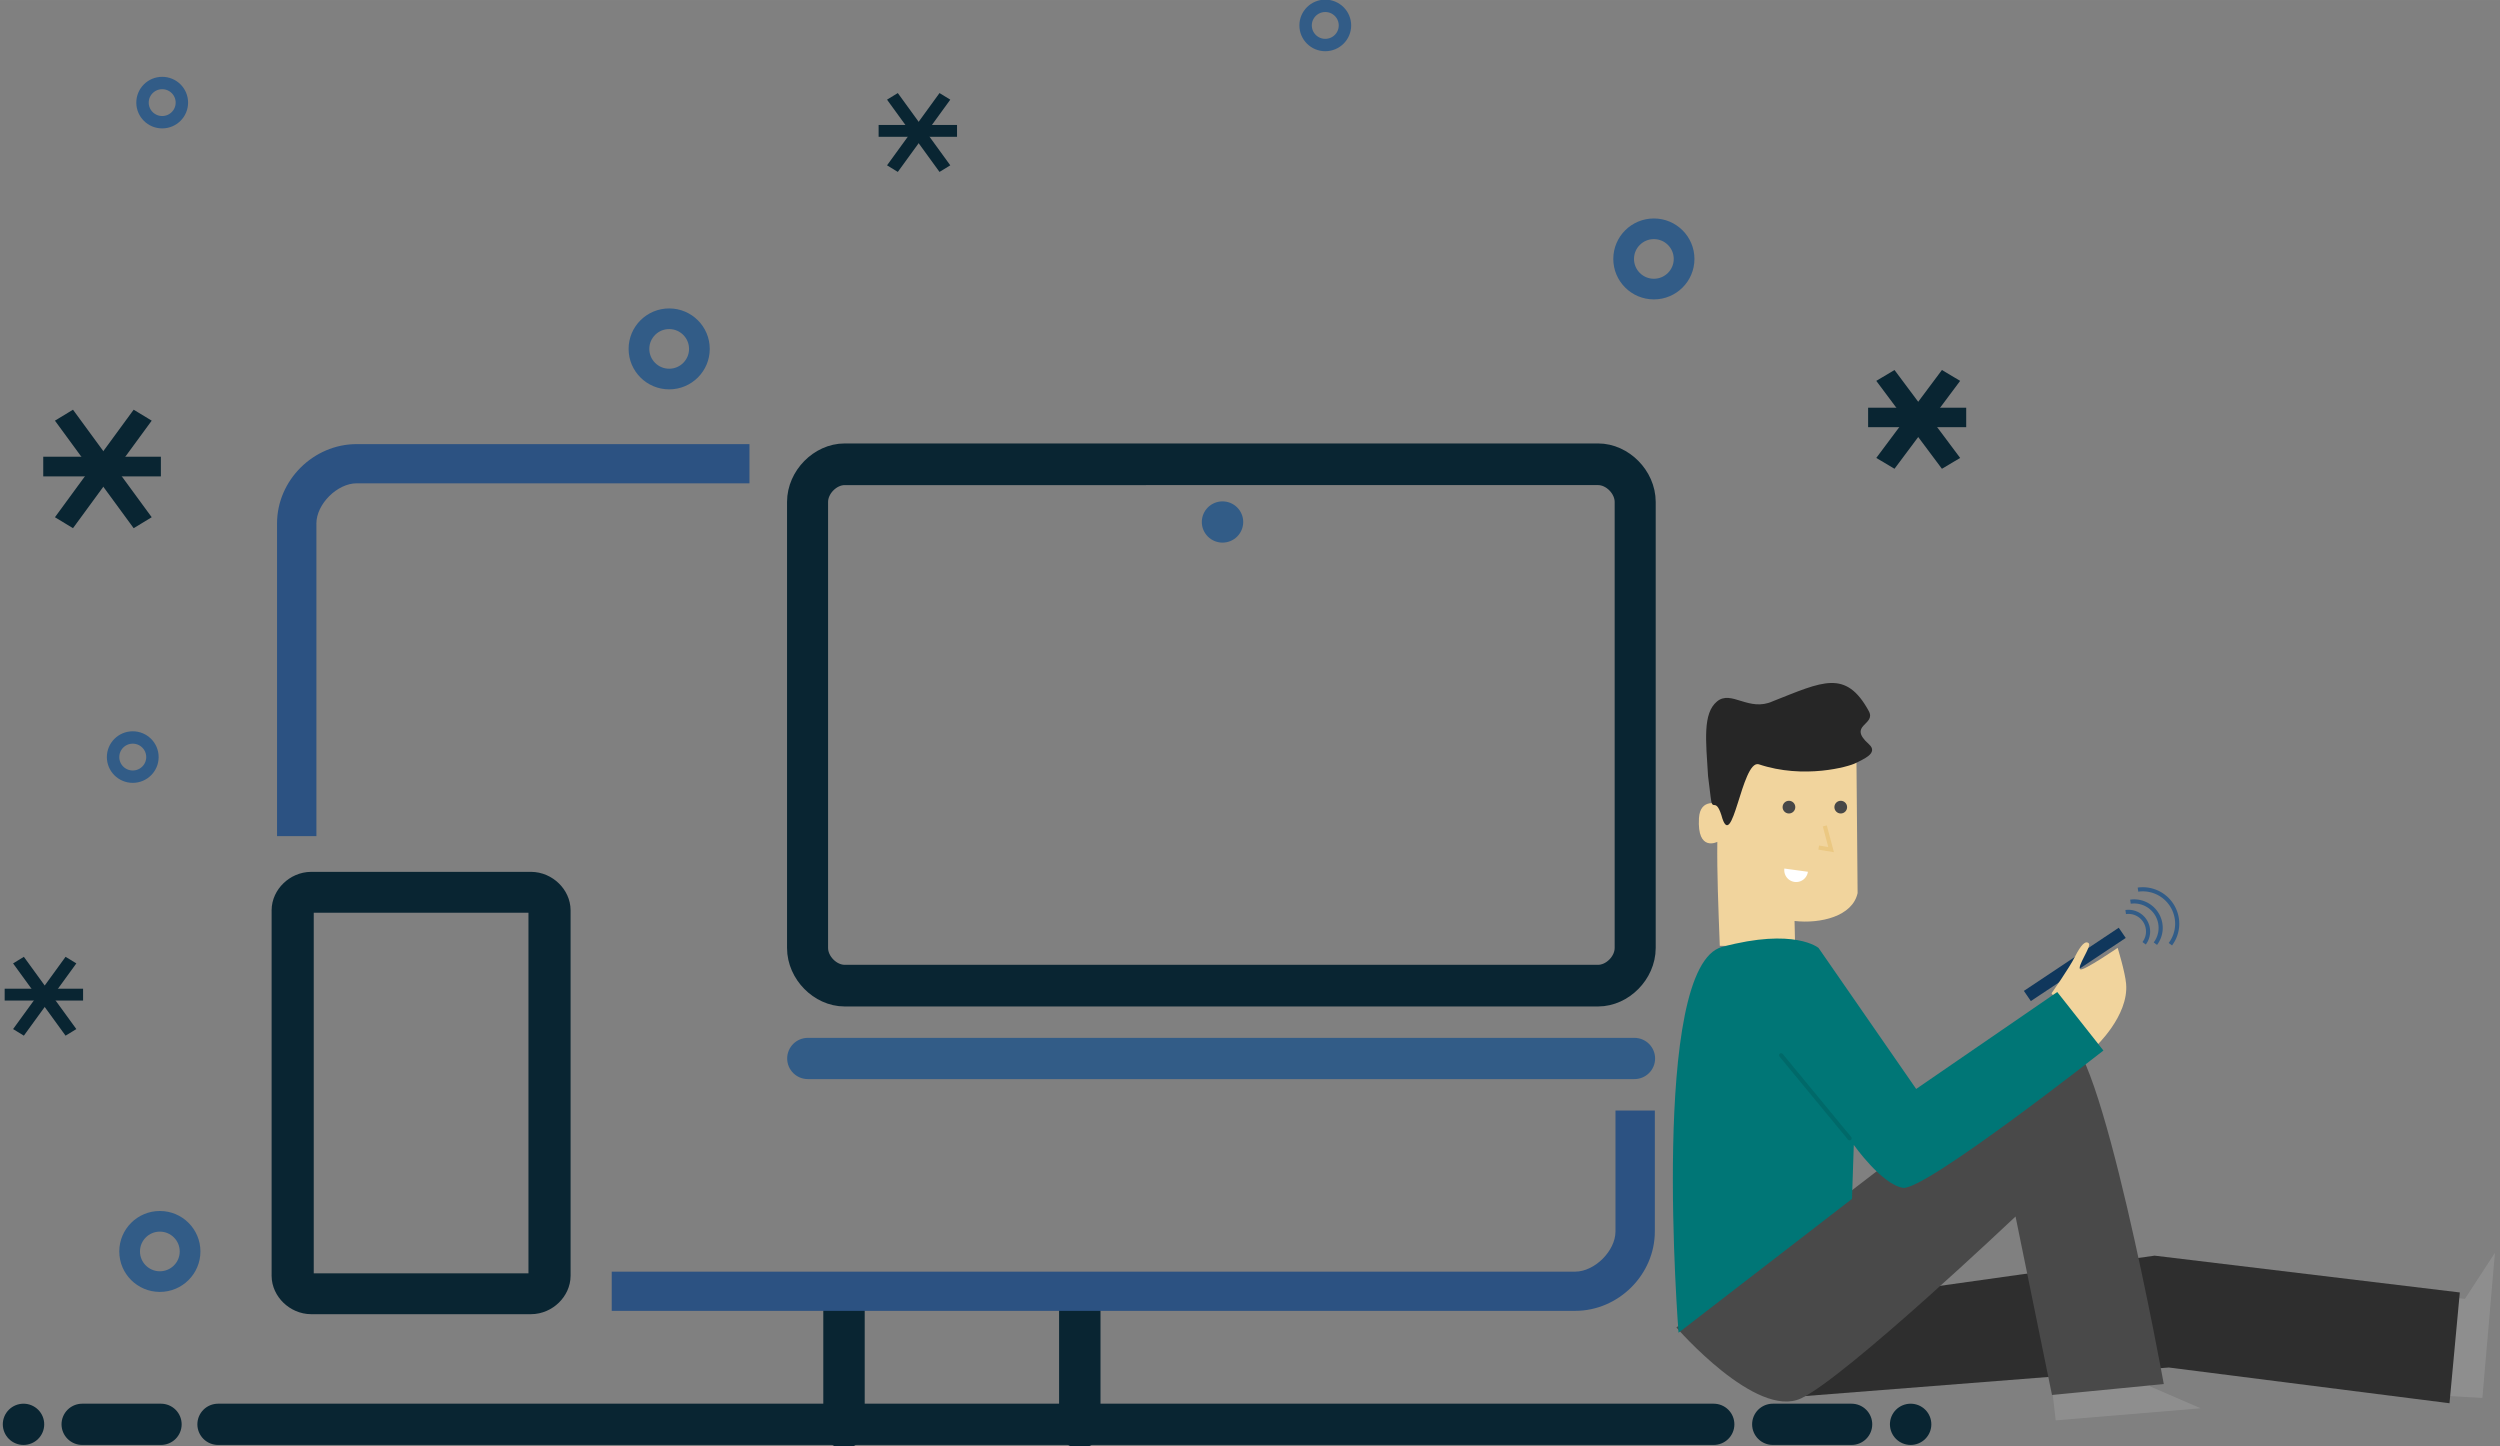 <?xml version="1.0" encoding="UTF-8"?>
<svg width="605" height="350.01" version="1.1" viewBox="0 0 160.07 92.603" xmlns="http://www.w3.org/2000/svg" xmlns:cc="http://creativecommons.org/ns#" xmlns:dc="http://purl.org/dc/elements/1.1/" xmlns:rdf="http://www.w3.org/1999/02/22-rdf-syntax-ns#">
<rect x="0" y="0" width="160.07" height="92.603" fill="#808080" stroke="none"/>
<path transform="matrix(.077 0 0 .077 8.37 -1.794)" d="m1596.8 1170.3 3.887 34.057 120.53-10.041-41.914-18.113-0.719-14.2z" fill="#8e8e8e" stroke-width="1.052"/>
<path transform="matrix(.013 -.076 .076 .013 46.602 195.5)" d="m1596.8 1170.3 3.887 34.057 120.53-10.041-41.914-18.113-0.719-14.2z" fill="#8e8e8e" stroke-width="1.052"/>
<path transform="matrix(.068 -.002 .002 .088 19.826 -10.892)" d="m1345.6 1171.8 370.95-14.039 263.32 31.988 12.074-80.334-286.37-33.284-266.92 22.869z" fill="#2e2e2e" stroke-width="1.052"/>
<path transform="matrix(.07 0 0 .069 20.783 7.631)" d="m1557.5 813.61 86.773-58.6" fill="none" stroke="#10375c" stroke-width="11.418"/>
<path transform="matrix(.068 0 0 .068 23.287 9.433)" d="m1589.2 796.59s16.505-23.405 22.137-34.604c5.632-11.199 9.972-15.449 13.036-12.466 2.783 2.71-12.002 22.681-7.899 24.522 3.215 1.443 35.038-20.289 35.038-20.289s7.024 22.771 7.972 33.933c2.568 30.243-29.132 59.393-29.132 59.393z" fill="#f1d49d" stroke-width="1.052"/>
<path transform="matrix(.068 0 0 .068 23.287 9.433)" d="m1236 1111.2s331.75-263 364.76-273.21c33.007-10.212 94.183 326.48 94.183 326.48l-105.27 10.291-34.321-168.05s-159.59 151.17-201.85 171.21c-42.264 20.04-117.49-66.723-117.49-66.723z" fill="#494949" stroke-width="1.052"/>
<path transform="matrix(.116 0 0 .081 -.222 28.341)" d="m949.82 315.56s-11.21 8.285-10.14-18.67c0.656-16.533 10.954-11.12 10.954-11.12l-0.02-35.368 75.989-1.343 0.645 107.01c-2.826 18.356-20.48 24.355-34.807 22.027l0.323 20.091-41.583-0.459c-0.814-30.42-1.583-58.371-1.361-82.168z" fill="#f1d49d" stroke-width="1.052"/>
<path transform="matrix(.116 0 0 .081 -.222 28.341)" d="m1023.2 363.17" fill="none" stroke-width="1.052"/>
<path transform="matrix(.068 0 0 .068 22.479 9.421)" d="m1277.7 592.04c-2.062-33.335-5.097-58.872 8.437-70.113s29.933 10.246 52.678-0.246c46.68-18.384 68.574-30.47 90.325 9.444 6.959 13.188-20.535 12.729-0.015 31.009 9.741 8.677-6.231 14.507-12.423 17.821-6.192 3.314-48.697 15.441-91.318 1.098-16.081-4.309-24.819 86.375-35.141 47.851-5.723-17.774-8.452-1.646-10.118-17.146z" fill="#262626" stroke-width="1.052"/>
<circle transform="matrix(.084 0 0 .084 1.26 -.563)" cx="1348.6" cy="621.92" r="4.843" fill="#474747" fill-rule="evenodd" stroke-width="3.15"/>
<circle transform="matrix(.084 0 0 .084 4.577 -.563)" cx="1348.6" cy="621.92" r="4.843" fill="#474747" fill-rule="evenodd" stroke-width="3.15"/>
<path transform="matrix(.051 .007 -.007 .051 49.65 11.159)" d="m1390.2 684.83a14.765 14.765 0 0 1-7.382 12.787 14.765 14.765 0 0 1-14.765 0 14.765 14.765 0 0 1-7.382-12.787h14.765z" fill="#fff" fill-rule="evenodd" stroke-width="5.112"/>
<path transform="matrix(.068 0 0 .068 22.479 9.421)" d="m1381.9 659.48 11.678 1.971-5.951-22.364" fill="none" stroke="#ebc882" stroke-width="3.9"/>
<path transform="matrix(.053 0 0 .053 42.533 18.905)" d="m1225.3 1253.3s-34.89-442.6 52.652-466.08 116.48 1.256 116.48 1.256l117.94 170.34 170.43-117.1 55.775 70.69s-216.36 170.13-242.2 165.86c-25.84-4.264-59.354-51.856-59.354-51.856l-2.177 65.226z" fill="#007676" stroke-width="1.052"/>
<g transform="translate(0 .002)" fill="none" stroke="#325c87">
<path transform="matrix(.252 0 0 .251 -2.453 -23.846)" d="m215 365h210" stroke-linecap="round" stroke-width="10.522"/>
<path transform="matrix(.252 0 0 .251 -90.565 -82.041)" d="m670 460 1e-5 1e-5" stroke-linecap="round" stroke-width="10.522"/>
<circle transform="matrix(.387 0 0 .386 -75.189 -29.774)" cx="305" cy="135" r="5" stroke-width="3.425"/>
<circle transform="matrix(.252 0 0 .251 7.995 -32.26)" cx="305" cy="135" r="5" stroke-width="3.157"/>
<circle transform="matrix(.252 0 0 .251 -66.475 -27.318)" cx="305" cy="135" r="5" stroke-width="3.157"/>
<circle transform="matrix(.387 0 0 .386 -12.141 -35.534)" cx="305" cy="135" r="5" stroke-width="3.425"/>
<circle transform="matrix(.387 0 0 .386 -107.8 28.015)" cx="305" cy="135" r="5" stroke-width="3.425"/>
<circle transform="matrix(.252 0 0 .251 -68.36 14.586)" cx="305" cy="135" r="5" stroke-width="3.157"/>
<path transform="matrix(-.201 -.151 .151 -.201 177.2 132.83)" d="m308.54 138.54a5 5 0 0 1-5.449 1.084 5 5 0 0 1-3.087-4.619" stroke-width="1.052"/>
<path transform="matrix(-.352 -.264 .263 -.351 209.06 187.04)" d="m308.54 138.54a5 5 0 0 1-5.449 1.084 5 5 0 0 1-3.087-4.619" stroke-width=".602"/>
<path transform="matrix(-.271 -.203 .203 -.27 191.9 157.77)" d="m308.54 138.54a5 5 0 0 1-5.449 1.084 5 5 0 0 1-3.087-4.619" stroke-width=".783"/>
</g>
<g transform="translate(-29.105 -30.956)" stroke="#092532">
<path transform="matrix(.252 0 0 .251 -7.332 6.691)" d="m200 460h380" fill="none" stroke-linecap="round" stroke-width="10.522"/>
<path transform="matrix(.252 0 0 .251 -13.625 6.691)" d="m620 460h20" fill="none" stroke-linecap="round" stroke-width="10.522"/>
<path transform="matrix(.252 0 0 .251 -121.87 6.691)" d="m620 460h20" fill="none" stroke-linecap="round" stroke-width="10.522"/>
<path transform="matrix(.252 0 0 .251 -17.401 6.691)" d="m670 460 1e-5 1e-5" fill="none" stroke-linecap="round" stroke-width="10.522"/>
<path transform="matrix(.252 0 0 .251 -138.23 6.691)" d="m670 460 1e-5 1e-5" fill="none" stroke-linecap="round" stroke-width="10.522"/>
<g transform="matrix(.951 0 0 .949 -11.359 6.691)" stroke-width="2.784">
<g fill="none" stroke="#092532" stroke-linecap="round" stroke-width="10.522">
<path transform="matrix(.265 0 0 .265 1.323 1.6916e-6)" d="m370 460 1e-5 -30"/>
<path transform="matrix(.265 0 0 .265 17.198 1.6916e-6)" d="m370 460 1e-5 -30"/>
</g>
</g>
<path transform="matrix(.134 0 0 .136 53.707 33.173)" d="m220 202.27c-9.282 2e-3 -17.726 8.447-17.727 17.729v210c2e-3 9.281 8.446 17.724 17.727 17.727h360c9.282-2e-3 17.726-8.447 17.727-17.729v-210c-9.3e-4 -9.282-8.445-17.726-17.727-17.729z" fill="none" stroke-width="19.609"/>
<path transform="matrix(0 .065 -.067 0 77.842 74.939)" d="m220 202.27c-9.282 2e-3 -17.726 8.447-17.727 17.729v210c2e-3 9.281 8.446 17.724 17.727 17.727h360c9.282-2e-3 17.726-8.447 17.727-17.729v-210c-9.3e-4 -9.282-8.445-17.726-17.727-17.729z" fill="none" stroke-width="40.261"/>
<g transform="matrix(.951 0 0 .866 10.519 13.935)" fill="none">
<path transform="scale(.265)" d="m90 190 20 30" stroke-width="5.51"/>
<path transform="scale(.265)" d="m90 220 20-30" stroke-width="5.51"/>
<path transform="matrix(.198 0 0 .198 6.615 12.568)" d="m80 210h40" stroke-width="7.346"/>
</g>
<g transform="matrix(.634 0 0 .582 71.124 7.821)" fill="none">
<path transform="scale(.265)" d="m90 190 20 30" stroke-width="4.936"/>
<path transform="scale(.265)" d="m90 220 20-30" stroke-width="4.936"/>
<path transform="matrix(.198 0 0 .198 6.615 12.568)" d="m80 210h40" stroke-width="6.581"/>
</g>
<g transform="matrix(.793 0 0 .708 130.91 19.346)" fill="none">
<path transform="scale(.265)" d="m90 190 20 30" stroke-width="6.673"/>
<path transform="scale(.265)" d="m90 220 20-30" stroke-width="6.673"/>
<path transform="matrix(.198 0 0 .198 6.615 12.568)" d="m80 210h40" stroke-width="8.897"/>
</g>
<g transform="matrix(.634 0 0 .582 15.167 63.125)" fill="none">
<path transform="scale(.265)" d="m90 190 20 30" stroke-width="4.936"/>
<path transform="scale(.265)" d="m90 220 20-30" stroke-width="4.936"/>
<path transform="matrix(.198 0 0 .198 6.615 12.568)" d="m80 210h40" stroke-width="6.581"/>
</g>
</g>
<path transform="matrix(.252 0 0 .251 -38.954 -37.659)" d="m245.21 263.32c-11.014 2e-3 -20.241 9.233-20.242 20.248v79.752h10v-79.752c5e-4 -4.95 5.295-10.246 10.244-10.248h99.793v-10h-99.793zm319.83 170v30.852c-5e-4 4.95-5.295 10.244-10.244 10.246h-244.79v10.002h244.79c11.014-2e-3 20.241-9.233 20.242-20.248v-30.852z" color="#000000" color-rendering="auto" dominant-baseline="auto" fill="#2c5282" fill-rule="evenodd" image-rendering="auto" shape-rendering="auto" solid-color="#000000" stop-color="#000000" stroke-width="1.052" style="font-feature-settings:normal;font-variant-alternates:normal;font-variant-caps:normal;font-variant-east-asian:normal;font-variant-ligatures:normal;font-variant-numeric:normal;font-variant-position:normal;font-variation-settings:normal;inline-size:0;isolation:auto;mix-blend-mode:normal;shape-margin:0;shape-padding:0;text-decoration-color:#000000;text-decoration-line:none;text-decoration-style:solid;text-indent:0;text-orientation:mixed;text-transform:none;white-space:normal"/>
<path transform="matrix(.252 0 0 .251 -38.359 -37.844)" d="m622.17 441.15-17.405-21.194" fill="none" stroke="#006969" stroke-linecap="round" stroke-width="1.052px"/>
</svg>
